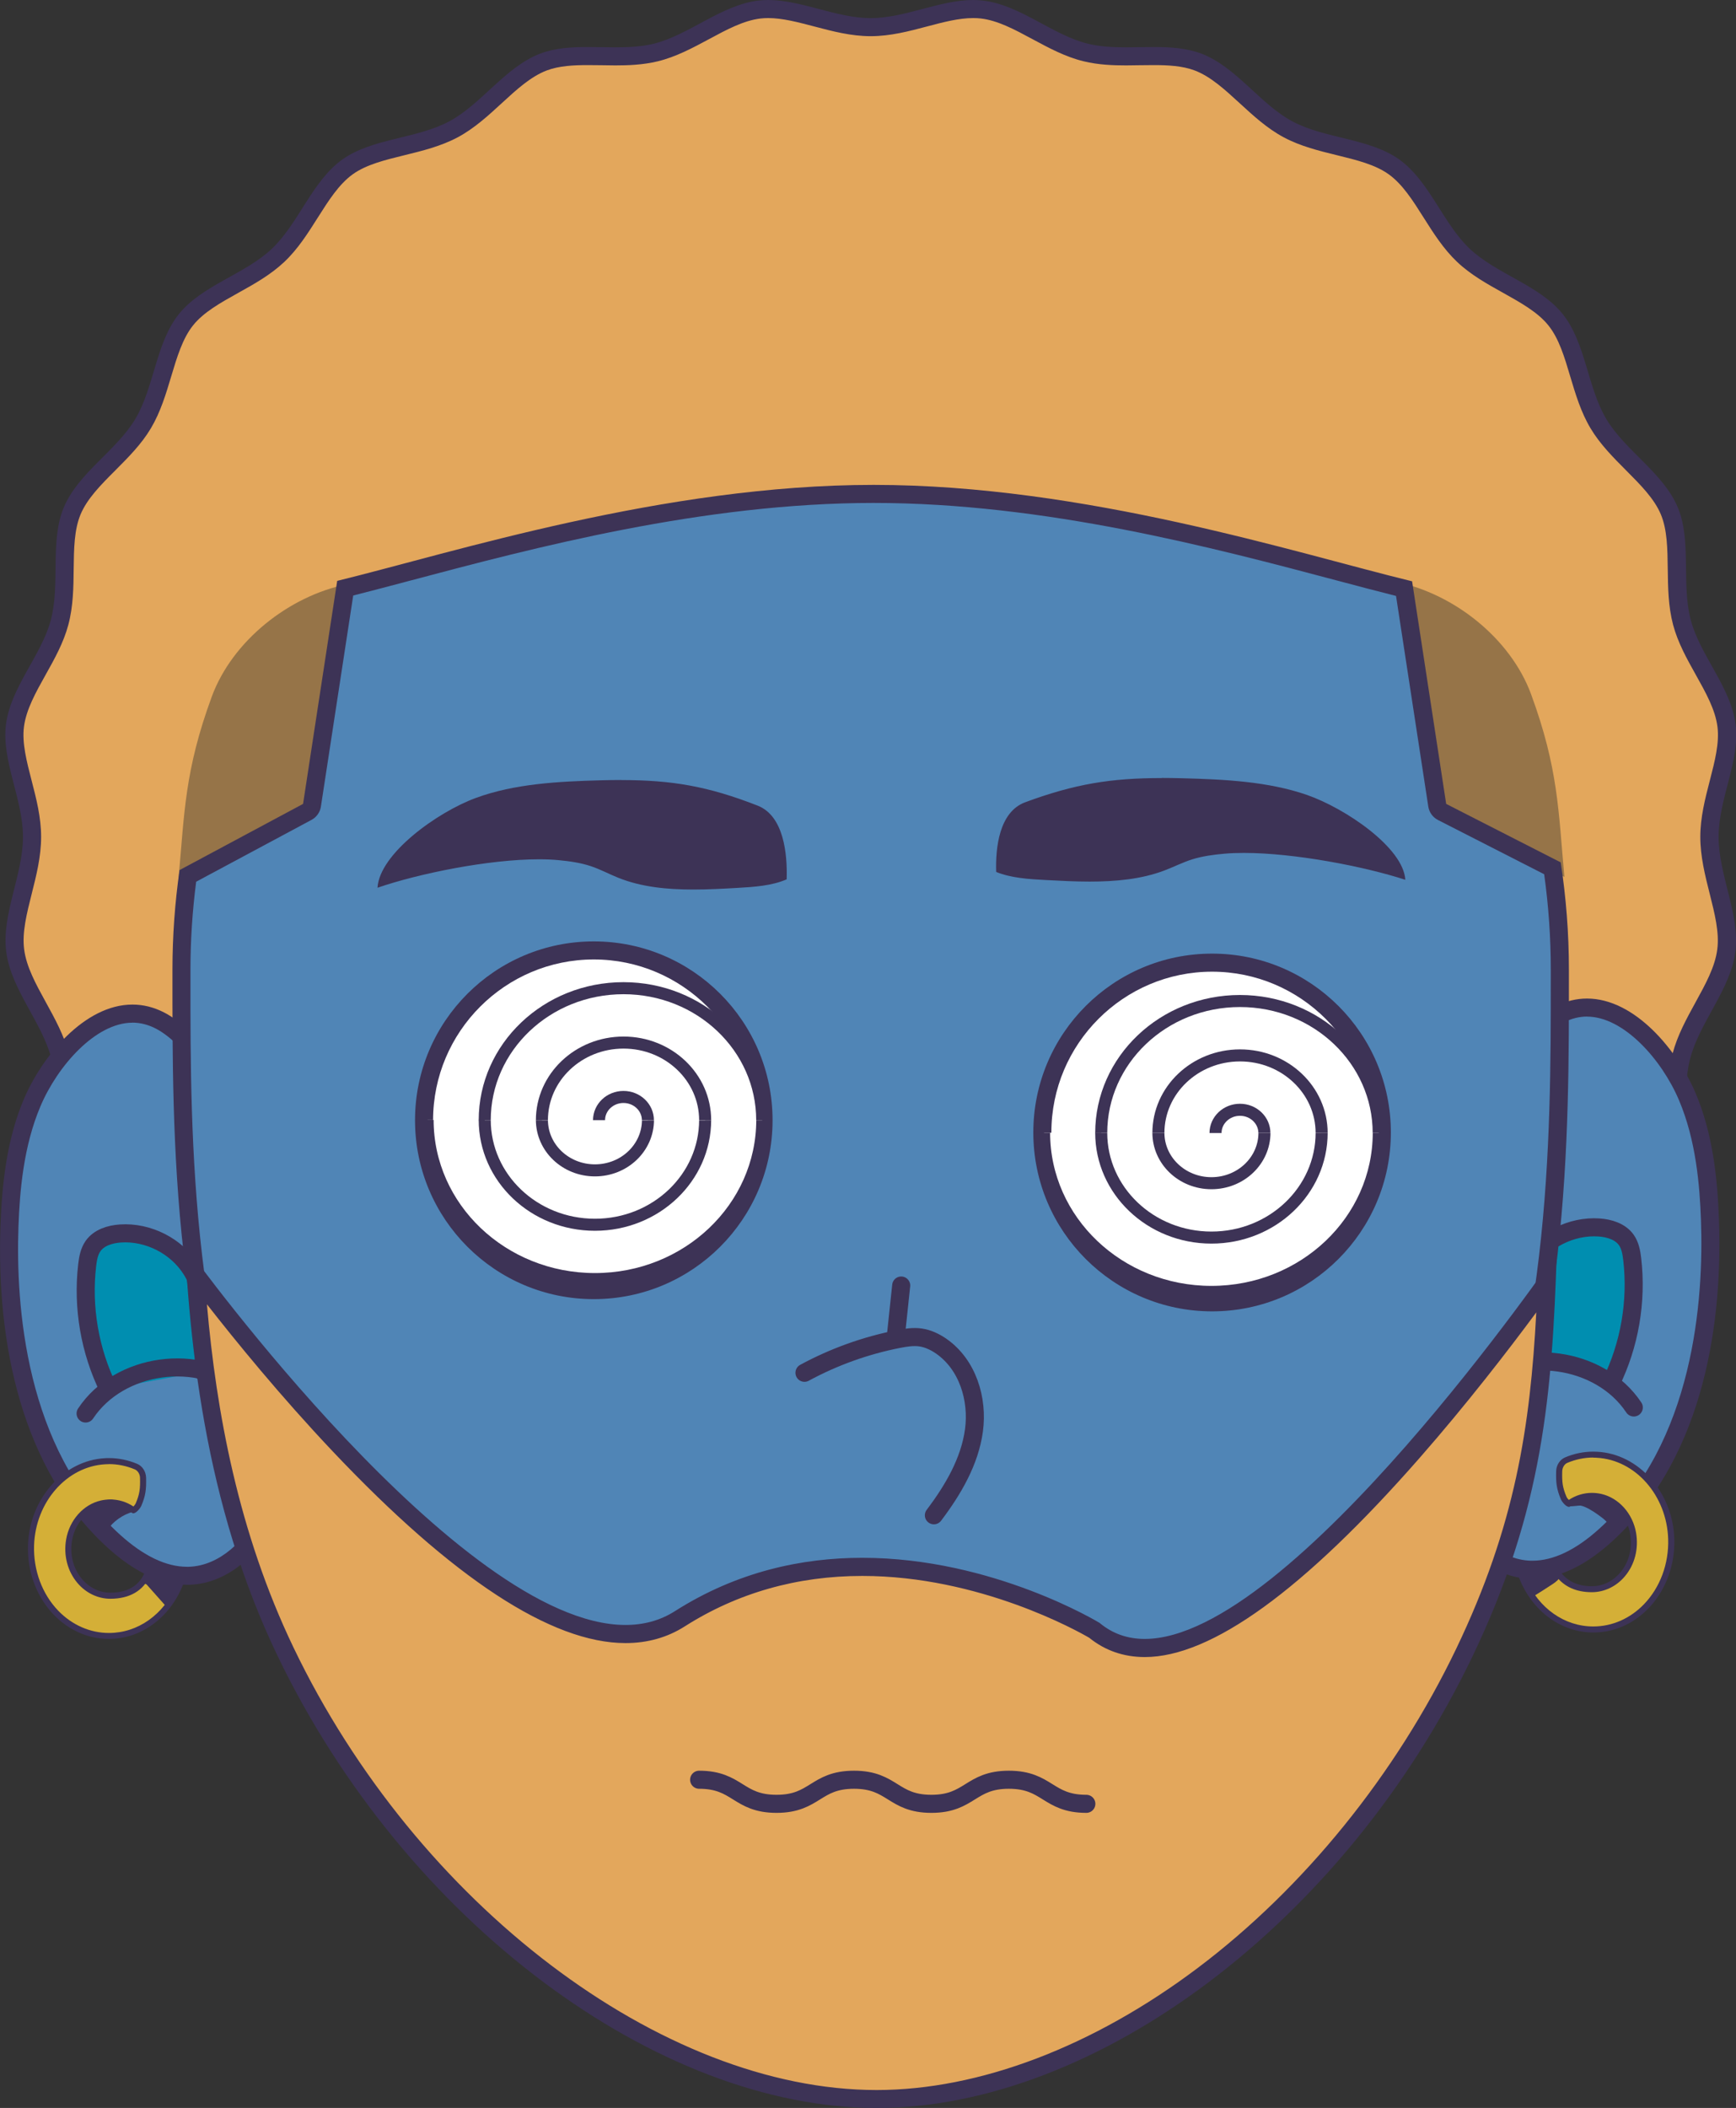 <?xml version="1.0" encoding="UTF-8"?>
<svg id="Layer_2" data-name="Layer 2" xmlns="http://www.w3.org/2000/svg" viewBox="0 0 288.41 350.01">
  <rect x="0" y="0" width="288.41" height="350.01" fill="#333333" stroke="none"/>
  <defs>
    <style>
      .cls-1 {
      fill: #3d3356;
      }

      .cls-2 {
      fill: #e3a75c;
      }

      .cls-3, .cls-4 {
      fill: #fff;
      }

      .cls-5 {
      fill: #008eb0;
      }

      .cls-5, .cls-4, .cls-6, .cls-7 {
      stroke: #3d3356;
      }

      .cls-5, .cls-6, .cls-7 {
      stroke-linecap: round;
      stroke-linejoin: round;
      stroke-width: 3px;
      }

      .cls-8, .cls-7 {
      fill: #5085b6;
      }

      .cls-9 {
      fill: #967448;
      }

      .cls-10 {
      fill: #d4af37;
      }

      .cls-4 {
      stroke-miterlimit: 10;
      stroke-width: 2px;
      }

      .cls-6 {
      fill: none;
      }
    </style>
  </defs>
  <g id="Layer_1-2" data-name="Layer 1">
    <g>
      <path class="cls-2"
        d="M161.78,283.21c-2.59,0-5.27-.67-8.1-1.38-2.94-.73-5.97-1.49-9.03-1.49s-6.09.76-9.03,1.49c-2.84.71-5.51,1.38-8.1,1.38h0c-.59,0-1.17-.04-1.71-.11-3.2-.43-6.19-2.1-9.35-3.87-2.59-1.45-5.26-2.95-8.11-3.73-2.91-.79-6.02-.87-9.02-.94-3.59-.08-6.97-.16-9.88-1.39-2.95-1.25-5.37-3.64-7.94-6.17-2.12-2.1-4.32-4.26-6.89-5.78-2.59-1.53-5.56-2.41-8.43-3.27-3.44-1.02-6.69-1.99-9.19-3.95-2.5-1.96-4.21-4.89-6.02-7.99-1.51-2.59-3.08-5.27-5.18-7.41-2.1-2.14-4.74-3.76-7.29-5.33-3.06-1.88-5.96-3.65-7.87-6.2-1.9-2.52-2.8-5.79-3.75-9.24-.8-2.9-1.63-5.9-3.12-8.53-1.47-2.6-3.6-4.83-5.66-6.99-2.49-2.61-4.83-5.07-6.04-8.04-1.18-2.91-1.21-6.28-1.25-9.86-.03-3.02-.06-6.14-.83-9.08-.75-2.87-2.23-5.57-3.67-8.18-1.74-3.17-3.38-6.15-3.79-9.35-.39-3.08.43-6.33,1.29-9.78.74-2.95,1.51-6,1.51-9.07s-.78-6.07-1.53-8.98c-.87-3.35-1.68-6.51-1.31-9.48.4-3.16,2.04-6.08,3.78-9.19,1.42-2.54,2.89-5.16,3.63-7.95.77-2.89.81-5.95.84-8.92.04-3.5.08-6.81,1.27-9.63,1.22-2.91,3.59-5.28,6.1-7.79,2.06-2.06,4.19-4.19,5.67-6.68,1.51-2.53,2.38-5.45,3.22-8.26,1.01-3.38,1.96-6.57,3.9-8.99,1.95-2.43,4.86-4.05,7.95-5.77,2.56-1.43,5.22-2.91,7.35-4.92,2.13-2.01,3.76-4.58,5.33-7.06,1.89-2.98,3.67-5.8,6.21-7.62,2.5-1.79,5.71-2.58,9.12-3.41,2.88-.7,5.86-1.43,8.48-2.83,2.58-1.38,4.82-3.44,6.99-5.43,2.6-2.39,5.05-4.64,7.98-5.75,2.3-.87,4.88-.99,7.34-.99.75,0,1.51.01,2.26.02.78.01,1.55.03,2.32.03,2.01,0,4.39-.08,6.7-.63,2.85-.69,5.54-2.14,8.13-3.54,3.1-1.67,6.02-3.24,9.14-3.61.46-.05.94-.08,1.44-.08,2.56,0,5.22.7,8.03,1.44,2.92.77,5.95,1.57,9,1.57s6.08-.8,9-1.57c2.81-.74,5.47-1.44,8.03-1.44.5,0,.98.03,1.44.08,3.11.37,6.04,1.94,9.14,3.61,2.6,1.4,5.28,2.84,8.13,3.54,2.31.56,4.68.63,6.69.63.77,0,1.55-.01,2.32-.03.76-.01,1.51-.02,2.27-.02,2.45,0,5.04.12,7.34.99,2.93,1.11,5.38,3.36,7.97,5.75,2.17,1.99,4.41,4.05,6.99,5.43,2.63,1.4,5.6,2.13,8.49,2.83,3.4.83,6.62,1.62,9.12,3.41,2.53,1.82,4.32,4.64,6.21,7.62,1.57,2.48,3.2,5.05,5.33,7.06,2.14,2.02,4.79,3.5,7.35,4.92,3.08,1.72,6,3.34,7.95,5.77,1.94,2.42,2.89,5.61,3.9,8.99.84,2.82,1.71,5.73,3.22,8.26,1.49,2.49,3.61,4.62,5.67,6.68,2.51,2.51,4.88,4.89,6.1,7.79,1.18,2.82,1.22,6.13,1.27,9.63.04,2.96.07,6.03.84,8.92.74,2.79,2.21,5.41,3.63,7.95,1.74,3.1,3.38,6.03,3.78,9.19.38,2.97-.44,6.13-1.3,9.48-.75,2.92-1.53,5.93-1.53,8.98s.77,6.12,1.51,9.07c.87,3.44,1.69,6.7,1.29,9.78-.41,3.2-2.05,6.19-3.79,9.35-1.44,2.61-2.92,5.31-3.67,8.18-.77,2.94-.8,6.06-.83,9.08-.04,3.57-.07,6.95-1.25,9.86-1.2,2.97-3.55,5.43-6.04,8.04-2.06,2.16-4.2,4.4-5.67,6.99-1.49,2.63-2.32,5.63-3.12,8.53-.95,3.45-1.85,6.71-3.75,9.24-1.92,2.54-4.81,4.32-7.87,6.2-2.55,1.57-5.2,3.19-7.29,5.33-2.1,2.15-3.67,4.82-5.18,7.41-1.81,3.1-3.53,6.03-6.02,7.99-2.49,1.96-5.75,2.92-9.19,3.95-2.88.85-5.85,1.74-8.43,3.27-2.57,1.52-4.76,3.68-6.88,5.78-2.57,2.53-4.99,4.93-7.94,6.18-2.9,1.23-6.29,1.31-9.88,1.39-3,.07-6.11.14-9.02.94-2.85.78-5.52,2.28-8.11,3.73-3.16,1.77-6.14,3.45-9.35,3.87-.54.07-1.12.11-1.71.11Z" />
      <path class="cls-1"
        d="M127.62,3c2.37,0,4.93.68,7.64,1.39,3.02.8,6.14,1.62,9.39,1.62s6.37-.82,9.38-1.62c2.71-.72,5.28-1.39,7.65-1.39.44,0,.86.02,1.27.07,2.83.33,5.63,1.84,8.6,3.44,2.68,1.44,5.45,2.94,8.49,3.67,2.46.6,4.94.68,7.05.68.78,0,1.57-.01,2.35-.03.75-.01,1.5-.02,2.24-.02,2.31,0,4.73.11,6.8.89,2.66,1.01,5,3.17,7.49,5.45,2.23,2.05,4.55,4.18,7.3,5.65,2.79,1.49,5.86,2.24,8.84,2.97,3.26.8,6.34,1.55,8.6,3.17,2.3,1.65,4.01,4.35,5.81,7.2,1.62,2.56,3.29,5.2,5.56,7.35,2.27,2.15,5.01,3.67,7.65,5.14,2.95,1.65,5.74,3.2,7.51,5.4,1.76,2.19,2.67,5.24,3.63,8.48.87,2.9,1.76,5.91,3.37,8.6,1.58,2.65,3.78,4.85,5.9,6.98,2.4,2.41,4.67,4.68,5.78,7.31,1.07,2.55,1.11,5.71,1.15,9.07.04,3.06.08,6.22.89,9.28.79,2.97,2.31,5.68,3.77,8.29,1.66,2.97,3.24,5.78,3.6,8.64.34,2.69-.44,5.71-1.27,8.92-.78,3.01-1.58,6.12-1.58,9.36s.79,6.4,1.56,9.44c.83,3.3,1.62,6.42,1.26,9.22-.37,2.92-1.95,5.78-3.62,8.82-1.48,2.69-3.01,5.47-3.81,8.52-.82,3.12-.85,6.33-.88,9.44-.04,3.43-.07,6.66-1.14,9.31-1.1,2.7-3.35,5.06-5.73,7.57-2.13,2.23-4.32,4.53-5.88,7.29-1.58,2.79-2.43,5.88-3.26,8.87-.91,3.31-1.78,6.44-3.51,8.74-1.74,2.32-4.52,4.02-7.46,5.82-2.63,1.61-5.35,3.28-7.58,5.56-2.23,2.28-3.84,5.04-5.4,7.71-1.74,2.97-3.38,5.78-5.65,7.57-2.27,1.78-5.39,2.71-8.69,3.69-2.96.88-6.02,1.79-8.77,3.41-2.72,1.61-4.99,3.84-7.18,6-2.46,2.43-4.79,4.73-7.47,5.86-2.64,1.12-5.89,1.19-9.33,1.27-3.09.07-6.29.15-9.38.99-3.03.83-5.78,2.37-8.45,3.87-3.03,1.7-5.89,3.31-8.81,3.69-.48.06-.99.1-1.52.1-2.4,0-5-.65-7.74-1.33-3.02-.75-6.15-1.53-9.39-1.53s-6.37.78-9.39,1.53c-2.74.68-5.34,1.33-7.74,1.33-.53,0-1.04-.03-1.52-.1-2.92-.39-5.78-1.99-8.81-3.69-2.67-1.49-5.42-3.04-8.45-3.87-3.09-.84-6.29-.92-9.38-.99-3.44-.08-6.69-.15-9.33-1.27-2.68-1.14-5.01-3.43-7.47-5.86-2.19-2.16-4.45-4.39-7.17-6-2.75-1.62-5.81-2.53-8.77-3.41-3.3-.98-6.42-1.91-8.69-3.69-2.27-1.78-3.92-4.59-5.65-7.57-1.56-2.67-3.17-5.43-5.4-7.71-2.23-2.27-4.95-3.94-7.58-5.56-2.94-1.8-5.72-3.51-7.46-5.82-1.73-2.3-2.59-5.42-3.51-8.74-.83-2.99-1.68-6.08-3.26-8.87-1.56-2.76-3.76-5.06-5.88-7.29-2.38-2.5-4.64-4.86-5.73-7.57-1.07-2.64-1.11-5.88-1.14-9.31-.03-3.11-.07-6.33-.88-9.44-.8-3.05-2.33-5.83-3.81-8.52-1.67-3.04-3.25-5.9-3.62-8.82-.36-2.8.43-5.92,1.26-9.22.77-3.04,1.56-6.18,1.56-9.44s-.8-6.35-1.58-9.36c-.83-3.21-1.61-6.23-1.27-8.92.37-2.87,1.94-5.67,3.6-8.64,1.47-2.62,2.98-5.32,3.77-8.29.82-3.07.86-6.23.89-9.28.04-3.35.08-6.52,1.15-9.07,1.11-2.63,3.38-4.91,5.78-7.31,2.12-2.13,4.32-4.32,5.9-6.98,1.6-2.69,2.5-5.7,3.37-8.6.97-3.23,1.88-6.29,3.63-8.48,1.76-2.2,4.55-3.75,7.51-5.4,2.65-1.47,5.38-3,7.65-5.14,2.27-2.14,3.94-4.79,5.56-7.35,1.81-2.86,3.52-5.55,5.81-7.2,2.26-1.62,5.34-2.37,8.6-3.17,2.97-.73,6.04-1.48,8.84-2.97,2.75-1.47,5.06-3.59,7.3-5.65,2.49-2.29,4.84-4.44,7.49-5.45,2.07-.78,4.49-.89,6.81-.89.74,0,1.49.01,2.24.02.78.01,1.57.03,2.35.03,2.1,0,4.58-.08,7.05-.68,3.04-.74,5.81-2.23,8.49-3.67,2.97-1.6,5.77-3.11,8.6-3.44.4-.05.83-.07,1.27-.07h0M127.62,0c-.54,0-1.08.03-1.61.09-6.18.73-11.54,5.74-17.45,7.18-2.03.49-4.17.59-6.34.59-1.53,0-3.07-.05-4.59-.05-2.75,0-5.43.16-7.87,1.09-5.8,2.2-9.75,8.38-15.14,11.26-5.46,2.91-12.8,2.78-17.77,6.34-5.01,3.6-7.23,10.59-11.69,14.81-4.47,4.23-11.58,6.04-15.44,10.84-3.84,4.78-4.08,12.11-7.24,17.42-3.13,5.25-9.47,8.94-11.87,14.66-2.36,5.61-.57,12.72-2.17,18.74-1.56,5.85-6.66,11.13-7.45,17.33-.76,5.99,2.83,12.38,2.83,18.66s-3.58,12.89-2.79,19.04c.8,6.29,5.92,11.7,7.5,17.72,1.6,6.12-.2,13.34,2.15,19.12,2.37,5.85,8.71,9.77,11.79,15.21,3.11,5.48,3.22,12.93,6.98,17.93,3.78,5.03,10.91,7.19,15.29,11.67,4.39,4.49,6.41,11.66,11.35,15.54,4.93,3.87,12.37,4.13,17.79,7.33,5.39,3.18,9.2,9.58,15,12.04,5.75,2.43,12.99.73,19.09,2.39,6,1.64,11.37,6.8,17.66,7.64.63.08,1.27.12,1.91.12,5.58,0,11.42-2.86,17.13-2.86s11.55,2.86,17.13,2.86c.64,0,1.28-.04,1.91-.12,6.29-.84,11.65-6,17.66-7.64,6.1-1.67,13.34.04,19.09-2.39,5.8-2.46,9.62-8.86,15-12.04,5.41-3.2,12.86-3.46,17.79-7.33,4.94-3.88,6.96-11.05,11.35-15.54,4.39-4.48,11.51-6.65,15.29-11.67,3.76-5,3.87-12.45,6.98-17.93,3.08-5.44,9.41-9.36,11.79-15.21,2.34-5.78.54-13,2.15-19.12,1.57-6.01,6.69-11.42,7.5-17.72.78-6.15-2.79-12.67-2.79-19.04s3.59-12.67,2.83-18.66c-.79-6.2-5.9-11.47-7.45-17.33-1.6-6.02.18-13.13-2.17-18.74-2.4-5.72-8.74-9.41-11.87-14.66-3.16-5.31-3.4-12.64-7.24-17.42-3.85-4.8-10.96-6.62-15.44-10.84-4.46-4.21-6.68-11.21-11.69-14.81-4.97-3.57-12.31-3.43-17.77-6.34-5.39-2.88-9.34-9.06-15.14-11.26-2.44-.92-5.12-1.09-7.87-1.09-1.52,0-3.06.05-4.59.05-2.17,0-4.31-.1-6.34-.59-5.91-1.43-11.27-6.45-17.45-7.17C162.75.03,162.22,0,161.67,0c-5.55,0-11.35,3.01-17.03,3.01S133.16,0,127.62,0h0Z" />
    </g>
    <g>
      <g>
        <g>
          <path class="cls-8"
            d="M31.07,261.64c-3.85,0-7.93-1.92-12.11-5.7C2.71,241.25,1.09,216.8,1.57,203.54c.21-5.89.83-13.54,3.76-20.45,3.12-7.35,9.84-14.79,16.66-14.79,1.56,0,3.11.39,4.6,1.17,5.9,3.05,12,12.91,14.27,18.6,6.2,15.57,10.98,47.25,3.4,63.81-2.17,4.75-7,9.61-12.9,9.76h-.3Z" />
          <path class="cls-1"
            d="M22,169.8c1.32,0,2.64.34,3.91,1,4.87,2.52,10.95,11.26,13.56,17.83,7.06,17.74,10.21,47.82,3.43,62.63-1.98,4.32-6.32,8.75-11.57,8.89-.09,0-.18,0-.26,0-3.47,0-7.21-1.79-11.11-5.31-15.79-14.28-17.36-38.23-16.89-51.23.21-5.76.81-13.23,3.65-19.92,2.85-6.73,9.18-13.88,15.28-13.88M22,166.8c-7.96,0-15.04,8.62-18.04,15.71-2.79,6.59-3.62,13.84-3.88,20.98-.7,19.43,3.46,40.52,17.88,53.56,3.66,3.31,8.2,6.09,13.12,6.09.11,0,.23,0,.34,0,6.24-.16,11.63-4.96,14.22-10.64,7.54-16.49,3.34-48.14-3.37-64.99-2.51-6.31-8.87-16.22-14.97-19.38-1.78-.92-3.56-1.33-5.29-1.33h0Z" />
        </g>
        <path class="cls-5"
          d="M33.67,227.71c.65-5.75,1.19-12.01-1.89-16.91-2.47-3.92-7.18-6.31-11.8-5.99-1.71.12-3.53.68-4.52,2.08-.65.92-.85,2.08-.98,3.2-.81,6.99.43,14.22,3.54,20.54" />
        <path class="cls-6" d="M40.81,231.05c-7.66-6.61-21-4.78-26.59,3.65" />
      </g>
      <g>
        <path class="cls-10"
          d="M18.09,271.63c-3.26,0-6.37-1.36-8.77-3.84-2.79-2.88-4.31-6.97-4.17-11.22.24-7.48,5.66-13.61,12.33-13.96.2-.01.41-.02.61-.02,1.54,0,3.06.31,4.51.92.68.29,1.15,1.03,1.17,1.84.05,1.87-.06,2.82-.75,4.46-.15.36-.62.85-.83.94-1.14-.84-2.47-1.29-3.85-1.29-.49,0-.99.06-1.48.17-2.7.62-4.85,3.05-5.37,6.04-.43,2.5.21,4.98,1.75,6.81,1.32,1.56,3.18,2.46,5.11,2.46,3.26,0,5.43-1.4,6.31-4.07,1.43,1.03,3.09,1.46,4.7,1.88.2.05.4.1.6.16-2.06,5.32-6.67,8.72-11.86,8.72Z" />
        <path class="cls-1"
          d="M18.09,243.1c1.47,0,2.93.3,4.31.88.49.21.85.78.86,1.39.05,1.82-.05,2.68-.71,4.25-.06.14-.23.37-.38.52-1.16-.77-2.48-1.17-3.84-1.17-.53,0-1.06.06-1.59.18-2.89.66-5.2,3.25-5.75,6.45-.46,2.64.22,5.27,1.86,7.22,1.41,1.68,3.41,2.64,5.49,2.64,3.2,0,5.48-1.34,6.56-3.81,1.36.83,2.87,1.22,4.33,1.6.02,0,.03,0,.05.01-2.08,4.82-6.37,7.88-11.18,7.88-3.12,0-6.11-1.31-8.41-3.68-2.69-2.78-4.16-6.74-4.03-10.85.23-7.22,5.44-13.14,11.85-13.48.2-.01.39-.02.58-.02M18.09,242.1c-.21,0-.42,0-.64.02-6.9.36-12.55,6.74-12.8,14.44-.28,8.55,5.85,15.57,13.44,15.57,5.7,0,10.56-3.97,12.52-9.56-2.21-.62-4.47-.98-6.24-2.56-.71,3.14-3.01,4.44-6.04,4.44-4,0-7.16-4.05-6.36-8.68.48-2.8,2.49-5.07,4.99-5.64.46-.11.92-.16,1.37-.16,1.34,0,2.58.46,3.61,1.23.06.05.13.07.21.07.46,0,1.13-.79,1.33-1.25.71-1.68.84-2.69.79-4.67-.03-1.02-.62-1.93-1.48-2.29-1.46-.61-3.04-.96-4.7-.96h0Z" />
      </g>
      <g>
        <path class="cls-1"
          d="M17.9,251.69c-.18-.22-.36-.45-.55-.67.06-.05.12-.09.18-.13.38-.28.49-.37.87-.38.16.07.4.17.64.28-.4.27-.78.57-1.14.9Z" />
        <path class="cls-1"
          d="M18.5,249.01c-1.76,0-1.71,1.03-3.51,1.52-.09.02-.03.16.03.23,1.01.97,1.99,2.15,2.73,3.36,1.06-1.52,2.64-2.64,4.38-3.11-.25-.34-.59-.77-.98-.91-.18-.06-2.32-1.09-2.51-1.09-.05,0-.09,0-.14,0h0Z" />
      </g>
      <path class="cls-1"
        d="M25.24,261.36c-.16,0-.31.03-.42.11-.21.15-.29.51-.41.73-.15.29-.32.57-.51.85.05-.04.12-.07.19-.07.03,0,.07,0,.1.02.13.04.23.15.32.26,1.09,1.23,2.18,2.46,3.27,3.68.16-.55.44-1.06.81-1.5.25-.29.54-.55.76-.86.22-.31.36-.66.51-1.01.12-.3.24-.6.29-.91-.73-.08-1.45-.15-2.18-.26-.32-.05-.64-.1-.93-.25-.22-.12-.4-.29-.62-.42-.26-.16-.77-.36-1.19-.36h0ZM23.9,263.05s-.05.05-.06.08c.02-.03.04-.06.06-.08h0Z" />
    </g>
    <g>
      <g>
        <path class="cls-8"
          d="M254.28,260.63c-5.9-.16-10.73-5.02-12.9-9.76-7.58-16.56-2.8-48.24,3.4-63.81,2.27-5.7,8.37-15.55,14.27-18.6,1.49-.77,3.04-1.17,4.6-1.17,6.82,0,13.54,7.44,16.66,14.79,2.93,6.92,3.55,14.56,3.76,20.45.48,13.26-1.14,37.7-17.38,52.4-4.18,3.78-8.26,5.7-12.11,5.7h-.3Z" />
        <path class="cls-1"
          d="M263.66,165.8v3c6.1,0,12.43,7.15,15.28,13.88,2.84,6.69,3.44,14.16,3.65,19.92.47,13-1.1,36.94-16.89,51.23-3.9,3.53-7.63,5.31-11.11,5.31-.09,0-.18,0-.26,0-5.25-.14-9.6-4.56-11.57-8.89-6.78-14.81-3.63-44.89,3.43-62.63,2.62-6.57,8.69-15.3,13.56-17.83,1.28-.66,2.59-1,3.92-1v-3M263.65,165.8c-1.73,0-3.51.41-5.29,1.33-6.1,3.16-12.46,13.07-14.97,19.38-6.71,16.85-10.92,48.5-3.37,64.99,2.6,5.67,7.99,10.47,14.22,10.64.11,0,.23,0,.34,0,4.91,0,9.46-2.78,13.12-6.09,14.42-13.04,18.58-34.13,17.88-53.56-.26-7.15-1.09-14.4-3.88-20.98-3-7.09-10.08-15.71-18.04-15.71h0Z" />
      </g>
      <path class="cls-5"
        d="M251.98,226.71c-.65-5.75-1.19-12.01,1.89-16.91,2.47-3.92,7.18-6.31,11.8-5.99,1.71.12,3.53.68,4.52,2.08.65.92.85,2.08.98,3.2.81,6.99-.43,14.22-3.54,20.54" />
      <path class="cls-7" d="M244.84,230.05c7.66-6.61,21-4.78,26.59,3.65" />
      <g>
        <path class="cls-10"
          d="M264.71,270.57c-5.19,0-9.79-3.4-11.85-8.7.78-.15,1.85-.25,2.89-.34,1.42-.13,2.38-.23,2.98-.4,1.26,1.83,3.19,2.76,5.74,2.76,1.93,0,3.79-.9,5.11-2.46,1.54-1.83,2.18-4.31,1.75-6.81-.52-3-2.68-5.42-5.37-6.04-.49-.11-.99-.17-1.48-.17-1.38,0-2.7.44-3.85,1.29-.22-.08-.68-.57-.83-.94-.69-1.64-.8-2.59-.75-4.46.02-.82.49-1.56,1.17-1.84,1.45-.61,2.97-.92,4.51-.92.2,0,.41,0,.61.02,6.67.35,12.08,6.48,12.33,13.96.14,4.25-1.38,8.34-4.17,11.22-2.4,2.47-5.51,3.84-8.77,3.84Z" />
        <path class="cls-1"
          d="M264.71,242.03c.19,0,.39,0,.58.02,6.41.34,11.62,6.26,11.85,13.48.13,4.12-1.34,8.07-4.03,10.85-2.3,2.38-5.29,3.68-8.41,3.68-4.79,0-9.06-3.03-11.15-7.81.68-.09,1.49-.17,2.24-.24,1.22-.11,2.09-.2,2.72-.33,1.35,1.79,3.35,2.69,5.95,2.69,2.08,0,4.08-.96,5.49-2.64,1.64-1.94,2.31-4.57,1.86-7.22-.55-3.19-2.86-5.78-5.75-6.45-.53-.12-1.06-.18-1.59-.18-1.36,0-2.68.4-3.84,1.17-.15-.15-.32-.37-.38-.52-.66-1.56-.76-2.43-.71-4.25.02-.61.37-1.19.86-1.39,1.39-.58,2.84-.88,4.31-.88M264.71,241.03c-1.66,0-3.24.34-4.7.96-.85.36-1.45,1.27-1.48,2.29-.05,1.98.08,2.99.79,4.67.2.46.86,1.25,1.33,1.25.08,0,.15-.02.21-.07,1.03-.78,2.27-1.23,3.61-1.23.45,0,.9.05,1.37.16,2.5.58,4.51,2.84,4.99,5.64.8,4.63-2.36,8.68-6.36,8.68-2.77,0-4.5-1.15-5.54-2.87-.75.48-4.99.5-6.73.99,1.96,5.59,6.82,9.56,12.52,9.56,7.59,0,13.71-7.02,13.44-15.57-.25-7.71-5.9-14.08-12.8-14.44-.21-.01-.43-.02-.64-.02h0ZM258.65,260.01c.09.17.18.34.28.5.2-.13.15-.29-.28-.5h0Z" />
      </g>
      <g>
        <path class="cls-1"
          d="M267.88,251.52c-.46-.46-.96-.83-1.37-1.13.25.04.5.11.7.21.29.15.57.4.83.69-.05.07-.1.15-.15.22Z" />
        <path class="cls-1"
          d="M263.34,248.74c-.46,0-2.06.15-2.54.54-.84.68-.51.83.09.83.52,0,1.25-.12,1.61-.12.06,0,.11,0,.14.01.88.18,2.04.94,2.77,1.45,1.04.73,2.15,1.58,2.42,2.82.67-1.02,1.36-2.03,2.05-3.04-.57-.76-1.17-1.55-2.02-1.97-.61-.31-1.3-.4-1.98-.45-.84-.06-1.69-.07-2.53-.07,0,0,0,0-.01,0h0Z" />
      </g>
      <path class="cls-1"
        d="M258.37,264.07h0,0M258.31,261.07c-.07,0-.13,0-.2,0-1.73.13-3.44.35-5.15.67.47,1.18.98,2.34,1.53,3.48,1.14-.69,2.26-1.41,3.37-2.14.54-.35,2.31-1.56.67-1.99-.07-.02-.15-.03-.23-.03h0Z" />
    </g>
    <path class="cls-9"
      d="M29.64,146.01l22.44-12,5.57-37c-9.67,1.96-19.06,9.41-22.47,18.67-4.53,12.33-4.53,19.33-5.53,30.33Z" />
    <path class="cls-9"
      d="M259.91,145.61l-22.44-12-5.57-37c9.67,1.96,19.06,9.41,22.47,18.67,4.53,12.33,4.53,19.33,5.53,30.33Z" />
    <g>
      <path class="cls-8"
        d="M144.65,340.51c-34.09,0-76.54-34.89-98.75-81.15-15.76-32.84-15.76-69.86-15.75-96.89v-1.46c0-5.17.36-10.41,1.06-15.58l19.84-10.63c.42-.22.7-.63.77-1.1l5.52-36.04c3.15-.78,6.72-1.73,10.48-2.73,20.55-5.46,48.69-12.93,77.32-12.93s56.77,7.47,77.32,12.92c3.88,1.03,7.57,2.01,10.8,2.81l5.51,35.97c.07.48.37.89.8,1.11l18.34,9.36c.82,5.55,1.23,11.21,1.23,16.83v1.46c0,27.03.01,64.05-15.75,96.89-22.21,46.26-64.66,81.15-98.75,81.15Z" />
      <path class="cls-1"
        d="M145.15,83.51c28.44,0,56.47,7.44,76.93,12.87,3.51.93,6.85,1.82,9.85,2.57l5.36,34.98c.15.95.74,1.78,1.6,2.22l17.65,9.01c.73,5.23,1.1,10.55,1.1,15.85v1.46c0,26.89.01,63.71-15.6,96.24-10.37,21.6-25.86,41.71-43.61,56.62-18.19,15.27-37.29,23.68-53.79,23.68s-35.6-8.41-53.79-23.68c-17.75-14.9-33.24-35.01-43.61-56.61-15.61-32.53-15.61-69.35-15.6-96.24v-1.46c0-4.85.32-9.76.95-14.62l19.17-10.27c.83-.45,1.41-1.26,1.55-2.19l5.37-35.06c2.92-.74,6.15-1.59,9.53-2.49,20.47-5.43,48.5-12.88,76.94-12.88M145.15,80.51c-34.9,0-69.79,11.21-89.13,15.94l-5.67,37.03-20.52,10.99c-.77,5.4-1.18,10.92-1.18,16.54,0,27.69-.3,65.27,15.9,99,21.27,44.31,63.73,82,100.1,82s78.83-37.69,100.1-82c16.19-33.74,15.9-71.31,15.9-99,0-6.06-.47-12.01-1.36-17.82l-19.03-9.71-5.66-36.96c-19.27-4.68-54.35-16.01-89.45-16.01h0Z" />
    </g>
    <g>
      <path class="cls-2"
        d="M145.65,348.51c-36.24,0-77.55-31.26-98.23-74.33-10.17-21.18-13.62-43.47-14.91-62.49,9.25,12.28,46.51,59.63,71.41,59.62,3.35,0,6.39-.85,9.03-2.54,8.98-5.72,19.18-8.62,30.3-8.62,20.28,0,37.2,9.73,38.56,10.54,2.36,1.95,5.17,2.94,8.36,2.94h0c21.57,0,56.43-46.22,66.77-60.63-.88,21.31-2.91,38.95-13.67,61.35-10.13,21.1-25.54,40.13-43.39,53.57-17.63,13.27-36.9,20.58-54.26,20.58Z" />
      <path class="cls-1"
        d="M34.39,216.58c4.7,6.02,12.22,15.25,20.88,24.4,19.99,21.13,36.36,31.84,48.65,31.84,3.64,0,6.95-.93,9.84-2.77,8.74-5.56,18.67-8.38,29.5-8.38,19.52,0,35.89,9.21,37.7,10.27,2.62,2.12,5.72,3.2,9.23,3.2,11.06,0,26.43-11.13,45.67-33.08,7.83-8.93,14.76-17.92,19.37-24.15-1.01,18.98-3.5,35.42-13.29,55.82-10.03,20.89-25.28,39.72-42.94,53.02-17.37,13.08-36.32,20.28-53.36,20.28-35.7,0-76.44-30.9-96.88-73.48-9.19-19.14-12.84-39.24-14.38-56.95M30.4,199.18c.73,23.61,3.68,50.68,15.66,75.65,21.27,44.31,63.21,75.18,99.58,75.18s77.73-30.69,99-75c11.78-24.55,13.21-43.67,14-67,0,0-43.96,64.12-68.46,64.12-2.78,0-5.31-.83-7.5-2.66,0,0-17.68-10.81-39.43-10.81-9.95,0-20.75,2.26-31.11,8.85-2.49,1.59-5.26,2.3-8.23,2.3-27.57,0-72.27-61.8-72.27-61.8l-1.24-8.83h0ZM258.65,208.01h0,0Z" />
    </g>
    <path class="cls-6"
      d="M133.65,227.94c4.87-2.64,10.16-4.54,15.63-5.61,1.2-.23,2.43-.43,3.64-.26,1.25.18,2.42.74,3.45,1.45,4.39,3.05,6.14,8.79,5.44,13.97-.7,5.18-3.47,9.89-6.66,14.11" />
    <path class="cls-6" d="M148.81,222.05c.3-2.87.6-5.73.91-8.6" />
    <g>
      <path class="cls-1"
        d="M115.19,146.2c-4.95,0-8.72-.58-11.86-1.84-.6-.24-1.19-.51-1.77-.77-.93-.42-1.89-.86-2.94-1.21-1.97-.65-4.08-.91-5.69-1.06-1.03-.1-2.16-.14-3.38-.14-7.62,0-17.67,1.9-24.58,3.93,2.22-4.19,8.98-9.14,14.62-11.21,6.2-2.28,13.43-2.65,20.3-2.84,1.15-.03,2.25-.05,3.31-.05,8.52,0,14.32,1.09,22.17,4.16,3.33,1.32,3.84,6.7,3.85,9.8-2.11.69-4.59.84-6.81.96-2.45.14-4.85.27-7.22.27Z" />
      <path class="cls-1"
        d="M103.2,132.51c8.31,0,13.96,1.06,21.61,4.05,1.69.67,2.73,3.33,2.89,7.27-1.7.39-3.62.5-5.38.6-2.43.14-4.8.27-7.13.27-4.76,0-8.35-.55-11.3-1.73-.56-.22-1.12-.48-1.71-.75-.97-.44-1.97-.9-3.09-1.27-2.11-.7-4.33-.97-6.02-1.13-1.07-.1-2.25-.15-3.52-.15-6.27,0-14.14,1.26-20.64,2.83,2.95-2.9,7.44-5.83,11.19-7.21,5.99-2.2,13.08-2.56,19.82-2.74,1.18-.03,2.25-.05,3.27-.05M103.2,129.51c-1.08,0-2.19.02-3.36.05-7.08.19-14.35.57-20.78,2.93s-16.03,9.28-16.34,14.91c6.82-2.35,18.42-4.72,26.82-4.72,1.15,0,2.23.04,3.24.14,1.83.17,3.66.43,5.35.99,1.61.53,3.06,1.33,4.62,1.95,3.83,1.53,8.09,1.94,12.42,1.94,2.44,0,4.9-.13,7.31-.27,2.82-.16,5.73-.35,8.21-1.42.14-4.29-.5-10.53-4.79-12.23-8.22-3.22-14.25-4.26-22.71-4.26h0Z" />
    </g>
    <g>
      <path class="cls-1"
        d="M181.02,144.88c-2.38,0-4.77-.12-7.22-.25-2.22-.12-4.69-.26-6.81-.91,0-3.25.61-7.89,3.83-9.09,7.85-2.9,13.66-3.93,22.19-3.93,1.06,0,2.17.02,3.32.05,6.88.18,14.11.53,20.32,2.68,5.51,1.91,12.17,6.55,14.49,10.4-6.91-1.91-16.9-3.69-24.48-3.69-1.21,0-2.34.05-3.37.14-1.61.14-3.71.38-5.67,1-1.04.33-2,.74-2.93,1.14-.58.25-1.17.51-1.77.73-3.15,1.19-6.92,1.74-11.89,1.74Z" />
      <path class="cls-1"
        d="M193,129.19v3h0c1.03,0,2.1.01,3.28.04,6.76.17,13.86.52,19.87,2.6,3.82,1.33,7.93,3.87,10.76,6.39-6.42-1.45-14.12-2.59-20.26-2.59-1.25,0-2.43.05-3.5.14-1.68.15-3.89.4-5.99,1.06-1.12.35-2.11.78-3.08,1.2-.59.26-1.15.5-1.71.71-2.97,1.12-6.58,1.64-11.36,1.64-2.34,0-4.71-.12-7.14-.25-1.74-.1-3.65-.2-5.35-.56.14-2.42.71-5.75,2.81-6.53,7.67-2.84,13.34-3.84,21.67-3.84v-3M193,129.19c-8.46,0-14.49.99-22.71,4.03-4.28,1.61-4.92,7.5-4.79,11.56,2.48,1.01,5.39,1.19,8.21,1.34,2.41.13,4.87.26,7.31.26,4.32,0,8.59-.39,12.42-1.84,1.56-.59,3.01-1.34,4.62-1.85,1.7-.53,3.53-.78,5.35-.94,1.01-.09,2.09-.13,3.24-.13,8.4,0,20,2.24,26.82,4.46-.31-5.32-9.91-11.85-16.34-14.09-6.43-2.23-13.7-2.59-20.78-2.77-1.16-.03-2.28-.05-3.36-.05h0Z" />
    </g>

    <!-- OLHO ESQUERDO -->
    <g>
      <path class="cls-3"
        d="M98.65,214.21c-15.55,0-28.2-12.65-28.2-28.2s12.65-28.2,28.2-28.2,28.2,12.65,28.2,28.2-12.65,28.2-28.2,28.2Z" />
      <path class="cls-1"
        d="M98.65,159.31c14.72,0,26.7,11.98,26.7,26.7s-11.98,26.7-26.7,26.7-26.7-11.98-26.7-26.7,11.98-26.7,26.7-26.7M98.65,156.31c-16.4,0-29.7,13.3-29.7,29.7s13.3,29.7,29.7,29.7,29.7-13.3,29.7-29.7-13.3-29.7-29.7-29.7h0Z" />
      <g>
        <path class="cls-4" d="M126.64,185.95c0,14.6-12.45,26.43-27.8,26.43s-27.8-11.83-27.8-26.43" />
        <path class="cls-4" d="M117.15,185.95c0,9.61-8.2,17.41-18.31,17.41s-18.31-7.79-18.31-17.41" />
        <path class="cls-4" d="M107.65,185.95c0,4.63-3.94,8.38-8.81,8.38s-8.81-3.75-8.81-8.38" />
        <path class="cls-4" d="M80.53,186c0-12.11,10.32-21.92,23.05-21.92s23.05,9.81,23.05,21.92" />
        <path class="cls-4" d="M90.03,186c0-7.12,6.07-12.89,13.56-12.89s13.56,5.77,13.56,12.89" />
        <path class="cls-4" d="M99.52,186c0-2.13,1.82-3.86,4.06-3.86s4.06,1.73,4.06,3.86" />
      </g>
      <animateTransform
        attributeName="transform"
        type="rotate"
        from="0 100 190"
        to="360 100 185"
        dur="1s"
        repeatCount="indefinite" />
    </g>

    <!-- OLHO DIREITO -->
    <g>
      <path class="cls-3"
        d="M201.37,216.24c-15.55,0-28.2-12.65-28.2-28.2s12.65-28.2,28.2-28.2,28.2,12.65,28.2,28.2-12.65,28.2-28.2,28.2Z" />
      <path class="cls-1"
        d="M201.37,161.34c14.72,0,26.7,11.98,26.7,26.7s-11.98,26.7-26.7,26.7-26.7-11.98-26.7-26.7,11.98-26.7,26.7-26.7M201.37,158.34c-16.4,0-29.7,13.3-29.7,29.7s13.3,29.7,29.7,29.7,29.7-13.3,29.7-29.7-13.3-29.7-29.7-29.7h0Z" />
      <g>
        <path class="cls-4" d="M229.06,188.08c0,14.6-12.45,26.43-27.8,26.43s-27.8-11.83-27.8-26.43" />
        <path class="cls-4" d="M219.57,188.08c0,9.61-8.2,17.41-18.31,17.41s-18.31-7.79-18.31-17.41" />
        <path class="cls-4" d="M210.07,188.08c0,4.63-3.94,8.38-8.81,8.38s-8.81-3.75-8.81-8.38" />
        <path class="cls-4"
          d="M182.95,188.13c0-12.11,10.32-21.92,23.05-21.92s23.05,9.81,23.05,21.92" />
        <path class="cls-4" d="M192.45,188.13c0-7.12,6.07-12.89,13.56-12.89s13.56,5.77,13.56,12.89" />
        <path class="cls-4" d="M201.94,188.13c0-2.13,1.82-3.86,4.06-3.86s4.06,1.73,4.06,3.86" />
      </g>
      <animateTransform
        attributeName="transform"
        type="rotate"
        from="0 200 185"
        to="-360 200 185"
        dur="1s"
        repeatCount="indefinite" />
    </g>

    <!-- BOCA -->
    <path class="cls-6"
      d="M116.15,295.51c6.43,0,6.43,4,12.86,4s6.43-4,12.87-4,6.43,4,12.86,4,6.44-4,12.87-4,6.44,4,12.87,4">
      <!-- <animateTransform
        attributeName="transform"
        type="scale"
        from="1 1"
        to="1 -1"
        begin="0s"
        dur="1s"
        repeatCount="indefinite"
        additive="sum"
      />
      <animateTransform
        attributeName="transform"
        type="translate"
        begin="0s"
        dur="1s"
        from="0 -50"
        to="0 50"
        repeatCount="indefinite"
        additive="sum" /> -->
    </path>
  </g>
</svg>